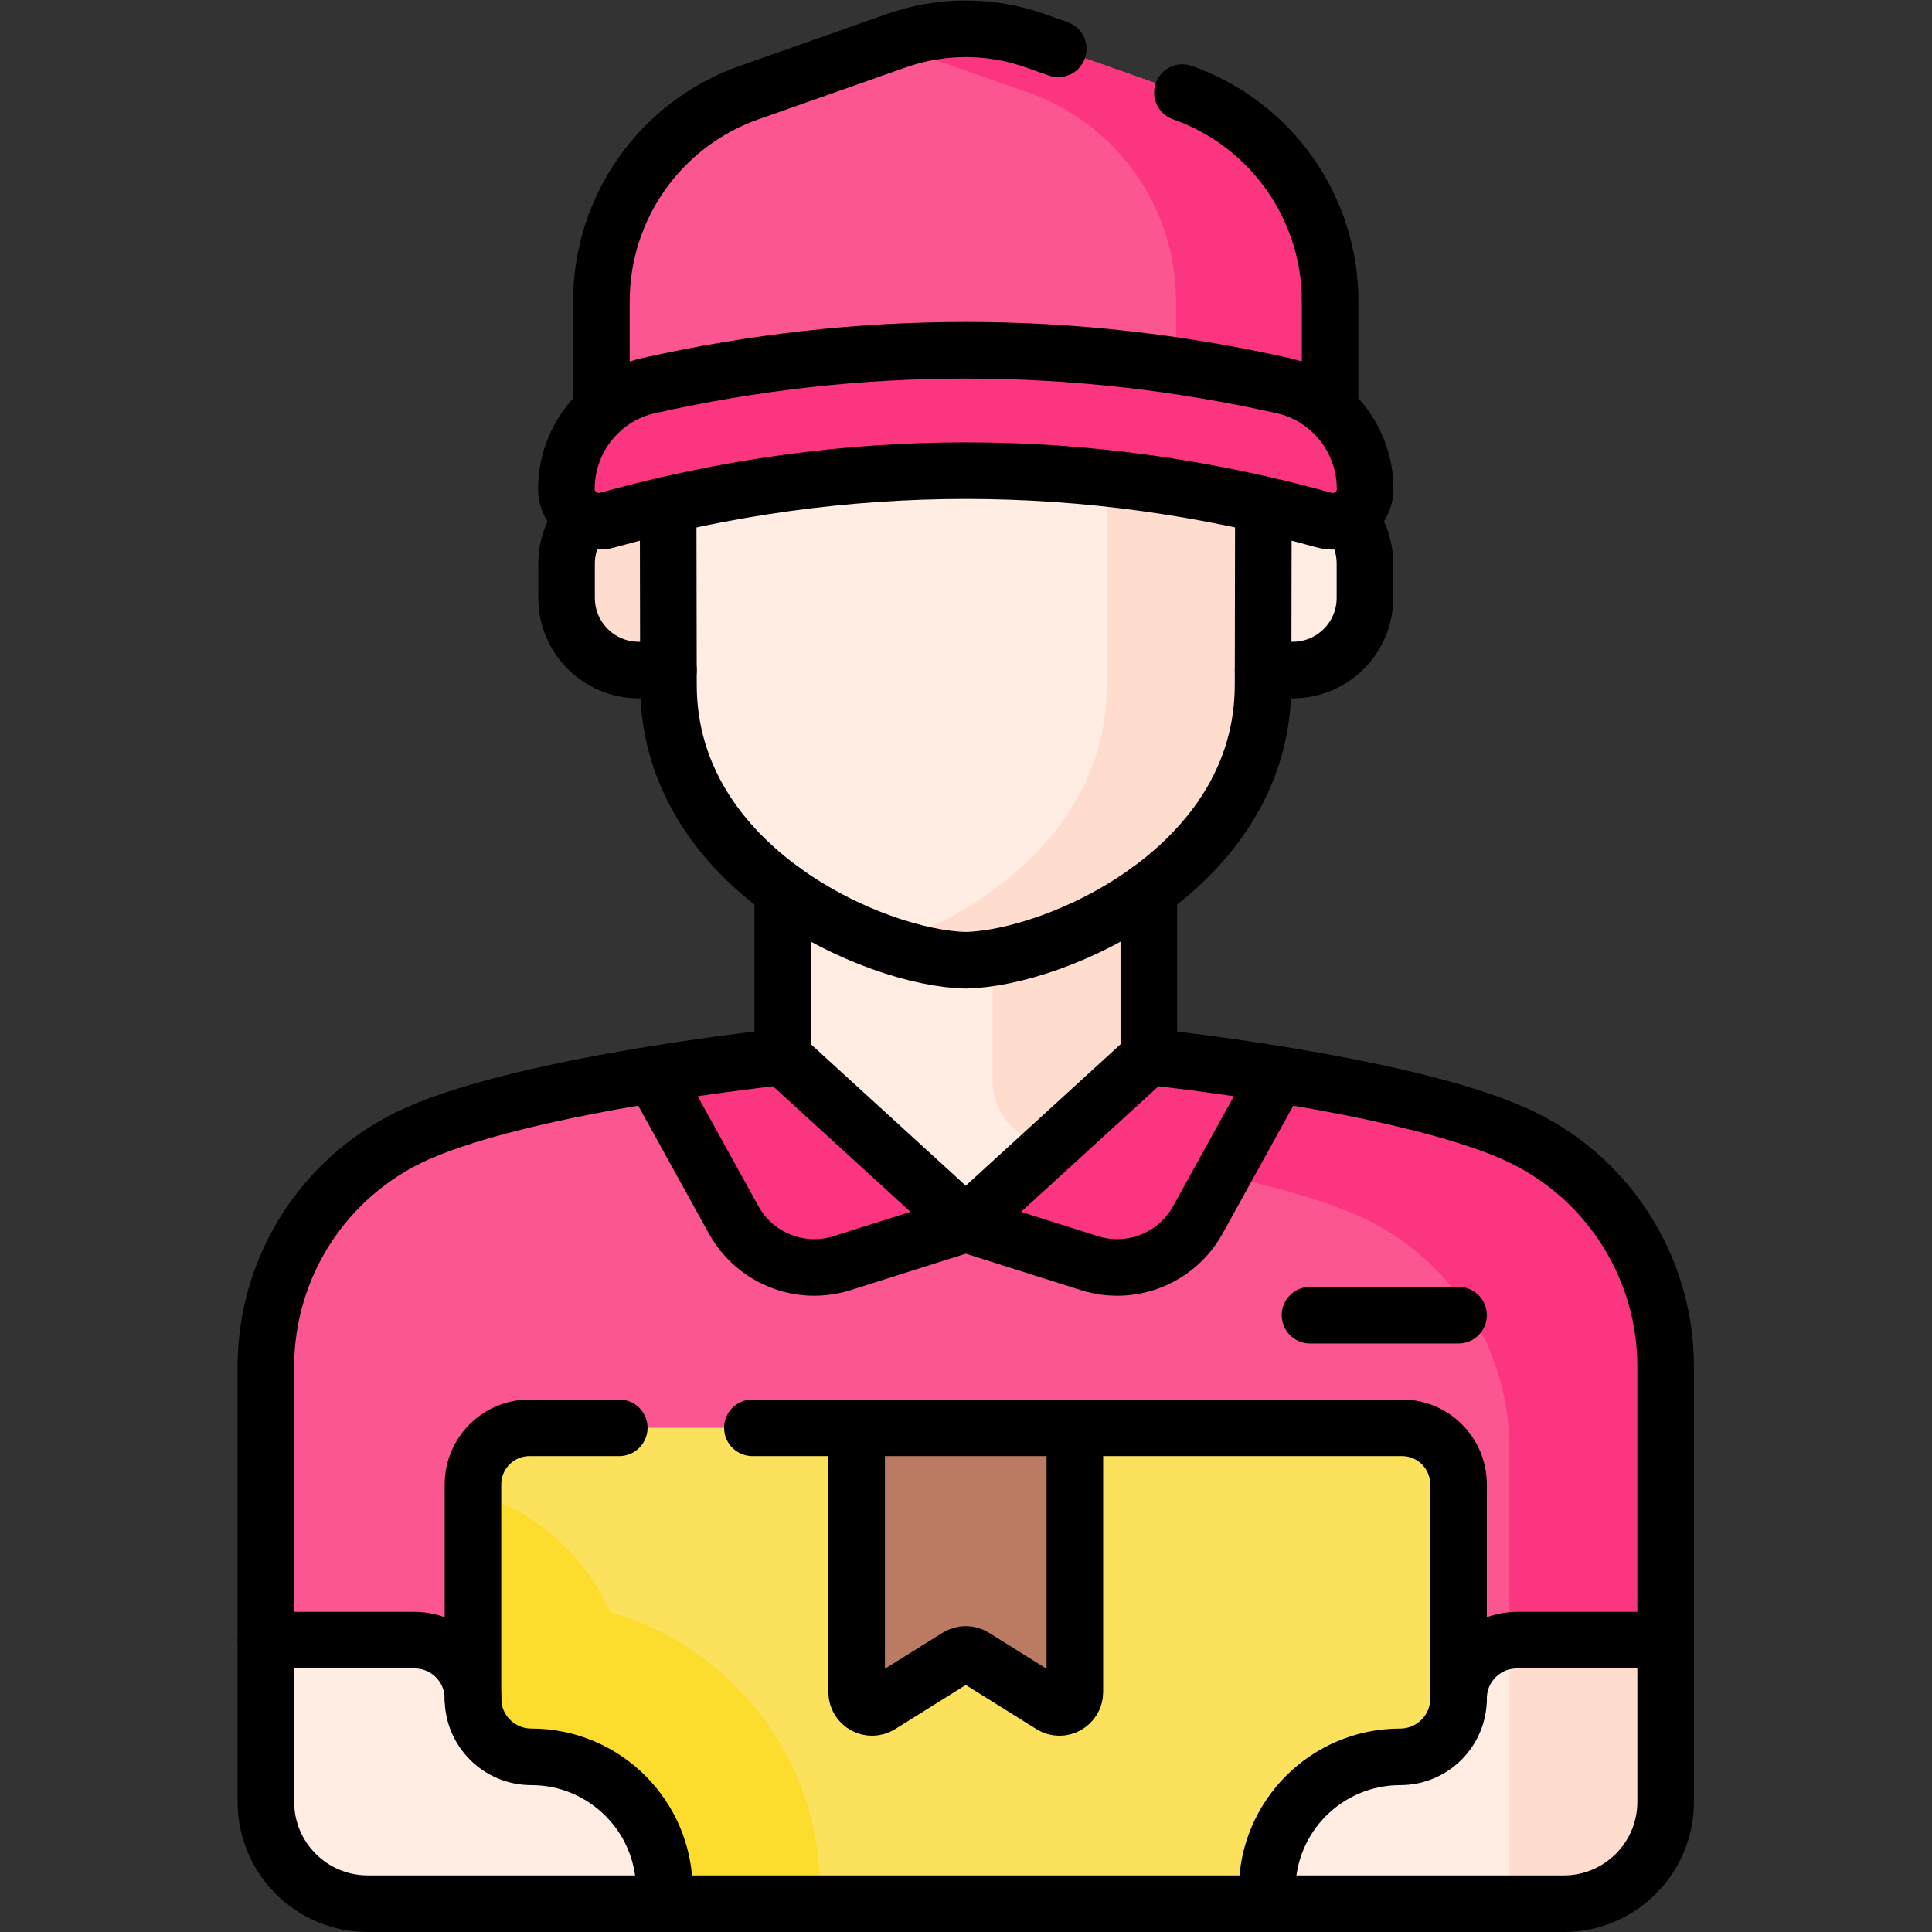 <?xml version="1.0" encoding="UTF-8" standalone="no"?>
<!-- Created with Inkscape (http://www.inkscape.org/) -->

<svg
   version="1.1"
   id="svg3765"
   xml:space="preserve"
   width="682.667"
   height="682.667"
   viewBox="0 0 682.667 682.667"
   xmlns="http://www.w3.org/2000/svg"
   xmlns:svg="http://www.w3.org/2000/svg"><rect x="0" y="0" width="682.667" height="682.667" fill="#333333" stroke="none"/><defs
     id="defs3769"><clipPath
       clipPathUnits="userSpaceOnUse"
       id="clipPath3779"><path
         d="M 0,512 H 512 V 0 H 0 Z"
         id="path3777" /></clipPath></defs><g
     id="g3771"
     transform="matrix(1.333,0,0,-1.333,0,682.667)"><g
       id="g3773"><g
         id="g3775"
         clip-path="url(#clipPath3779)"><g
           id="g3781"
           transform="translate(401.435,211.623)"><path
             d="m 0,0 v 0 c -30.182,13.438 -96.91,20.383 -96.91,20.383 h -97.051 c 0,0 -66.728,-6.945 -96.91,-20.383 h -0.001 c -24.378,-10.855 -40.085,-35.041 -40.085,-61.727 v -115.392 c 0,-14.914 12.09,-27.004 27.004,-27.004 H 13.082 c 14.913,0 27.004,12.09 27.004,27.004 V -61.727 C 40.086,-35.041 24.379,-10.855 0,0"
             style="fill:#fc5692;fill-opacity:1;fill-rule:nonzero;stroke:none"
             id="path3783" /></g><g
           id="g3785"
           transform="translate(401.435,211.623)"><path
             d="m 0,0 v 0 c -30.182,13.438 -96.91,20.383 -96.91,20.383 l -25.884,-23.65 c 21.579,-2.905 60.351,-9.115 81.382,-18.479 h 10e-4 c 24.378,-10.855 40.085,-35.041 40.085,-61.727 v -115.392 c 0,-1.799 -0.18,-3.557 -0.516,-5.258 h 14.924 c 14.913,0 27.004,12.09 27.004,27.004 V -61.727 C 40.086,-35.041 24.379,-10.854 0,0"
             style="fill:#fb3580;fill-opacity:1;fill-rule:nonzero;stroke:none"
             id="path3787" /></g><g
           id="g3789"
           transform="translate(304.525,232.006)"><path
             d="M 0,0 V 75.839 H -97.051 V 0 l 48.526,-44.336 z"
             style="fill:#ffece3;fill-opacity:1;fill-rule:nonzero;stroke:none"
             id="path3791" /></g><g
           id="g3793"
           transform="translate(278.361,208.394)"><path
             d="M 0,0 0.28,-0.038 26.164,23.611 V 99.45 H -15.248 V 17.424 C -15.248,8.615 -8.731,1.172 0,0"
             style="fill:#ffddce;fill-opacity:1;fill-rule:nonzero;stroke:none"
             id="path3795" /></g><g
           id="g3797"
           transform="translate(207.474,232.006)"><path
             d="m 0,0 v 0 c 0,0 -15.162,-1.579 -34.298,-4.687 l 21.296,-38.542 c 5.628,-10.186 17.661,-14.989 28.757,-11.477 l 32.771,10.37 z"
             style="fill:#fb3580;fill-opacity:1;fill-rule:nonzero;stroke:none"
             id="path3799" /></g><g
           id="g3801"
           transform="translate(304.525,232.006)"><path
             d="M 0,0 V 0 C 0,0 15.162,-1.579 34.298,-4.687 L 13.002,-43.229 C 7.374,-53.415 -4.658,-58.218 -15.755,-54.706 l -32.77,10.37 z"
             style="fill:#fb3580;fill-opacity:1;fill-rule:nonzero;stroke:none"
             id="path3803" /></g><g
           id="g3805"
           transform="translate(386.628,7.5)"><path
             d="m 0,0 v 111.142 c 0,8.288 -6.719,15.005 -15.007,15.005 H -246.25 c -8.287,0 -15.006,-6.717 -15.006,-15.005 V 0 Z"
             style="fill:#fce25c;fill-opacity:1;fill-rule:nonzero;stroke:none"
             id="path3807" /></g><g
           id="g3809"
           transform="translate(217.375,11.156)"><path
             d="m 0,0 c 0,34.933 -23.521,64.475 -55.559,73.618 -6.772,15.304 -20.125,27.066 -36.444,31.696 V -3.656 l 92.003,0 z"
             style="fill:#fcdd2e;fill-opacity:1;fill-rule:nonzero;stroke:none"
             id="path3811" /></g><g
           id="g3813"
           transform="translate(125.372,61.895)"><path
             d="m 0,0 v 0 c 0,-8.54 6.923,-15.463 15.462,-15.463 19.483,0 35.276,-15.793 35.276,-35.275 v -3.446 h -78.627 c -14.914,0 -27.004,12.091 -27.004,27.004 v 42.642 h 39.431 C -6.923,15.462 0,8.539 0,0"
             style="fill:#ffece3;fill-opacity:1;fill-rule:nonzero;stroke:none"
             id="path3815" /></g><g
           id="g3817"
           transform="translate(386.628,61.895)"><path
             d="m 0,0 v 0 c 0,-8.54 -6.923,-15.463 -15.462,-15.463 -19.482,0 -35.276,-15.793 -35.276,-35.275 v -3.446 H 27.89 c 14.913,0 27.004,12.091 27.004,27.004 V 15.462 H 15.462 C 6.923,15.462 0,8.539 0,0"
             style="fill:#ffece3;fill-opacity:1;fill-rule:nonzero;stroke:none"
             id="path3819" /></g><g
           id="g3821"
           transform="translate(441.522,34.715)"><path
             d="m 0,0 v 42.642 h -39.431 c -0.673,0 -1.331,-0.058 -1.981,-0.141 v -64.458 c 0,-1.726 -0.17,-3.411 -0.48,-5.047 h 14.888 C -12.091,-27.004 0,-14.913 0,0"
             style="fill:#ffddce;fill-opacity:1;fill-rule:nonzero;stroke:none"
             id="path3823" /></g><g
           id="g3825"
           transform="translate(313.432,487.585)"><path
             d="m 0,0 -39.127,13.785 c -11.847,4.173 -24.763,4.173 -36.609,0 L -114.863,0 c -23.459,-8.265 -39.151,-30.43 -39.151,-55.302 V -91.835 H 39.15 v 36.533 C 39.15,-30.43 23.458,-8.265 0,0"
             style="fill:#fc5692;fill-opacity:1;fill-rule:nonzero;stroke:none"
             id="path3827" /></g><g
           id="g3829"
           transform="translate(313.432,487.585)"><path
             d="m 0,0 -39.127,13.785 c -11.847,4.173 -24.763,4.173 -36.609,0 L -77.857,13.038 -40.852,0 c 23.459,-8.265 39.151,-30.43 39.151,-55.302 V -91.835 H 39.15 v 36.533 C 39.15,-30.43 23.458,-8.265 0,0"
             style="fill:#fb3580;fill-opacity:1;fill-rule:nonzero;stroke:none"
             id="path3831" /></g><g
           id="g3833"
           transform="translate(181.765,381.848)"><path
             d="m 0,0 h -12.457 c -10.57,0 -19.129,-8.571 -19.129,-19.141 v -9.054 c 0,-10.57 8.559,-19.141 19.129,-19.141 H 0 Z"
             style="fill:#ffddce;fill-opacity:1;fill-rule:nonzero;stroke:none"
             id="path3835" /></g><g
           id="g3837"
           transform="translate(330.235,381.848)"><path
             d="m 0,0 h 12.457 c 10.57,0 19.129,-8.571 19.129,-19.141 v -9.054 c 0,-10.57 -8.559,-19.141 -19.129,-19.141 H 0 Z"
             style="fill:#ffece3;fill-opacity:1;fill-rule:nonzero;stroke:none"
             id="path3839" /></g><g
           id="g3841"
           transform="translate(177.073,398.361)"><path
             d="m 0,0 0.117,-67.746 c 0,-48.87 55.031,-72.583 78.81,-73.025 23.779,0.442 78.811,24.155 78.811,73.025 L 157.855,0 Z"
             style="fill:#ffece3;fill-opacity:1;fill-rule:nonzero;stroke:none"
             id="path3843" /></g><g
           id="g3845"
           transform="translate(293.516,398.361)"><path
             d="m 0,0 -0.117,-67.746 c 0,-37.442 -32.303,-60.116 -58.105,-68.873 7.876,-2.673 15.146,-4.049 20.706,-4.152 23.779,0.442 78.811,24.155 78.811,73.025 L 41.412,0 Z"
             style="fill:#ffddce;fill-opacity:1;fill-rule:nonzero;stroke:none"
             id="path3847" /></g><g
           id="g3849"
           transform="translate(160.998,374.264)"><path
             d="m 0,0 c 62.957,17.47 127.045,17.47 190.005,0 5.46,-1.516 10.86,2.586 10.86,8.252 v 10e-4 c 0,13.1 -9.032,24.531 -21.816,27.395 C 123.29,48.144 66.714,48.143 10.955,35.648 -1.827,32.784 -10.86,21.352 -10.86,8.252 -10.86,2.586 -5.46,-1.516 0,0"
             style="fill:#fb3580;fill-opacity:1;fill-rule:nonzero;stroke:none"
             id="path3851" /></g><g
           id="g3853"
           transform="translate(227.078,133.648)"><path
             d="m 0,0 v -70.038 c 0,-3.203 3.523,-5.156 6.24,-3.459 l 20.521,12.819 c 1.322,0.826 3,0.826 4.322,0 l 20.521,-12.819 c 2.718,-1.697 6.241,0.256 6.241,3.459 V 0 Z"
             style="fill:#ba7b62;fill-opacity:1;fill-rule:nonzero;stroke:none"
             id="path3855" /></g><g
           id="g3857"
           transform="translate(347.245,163.504)"><path
             d="M 0,0 H 39.383"
             style="fill:none;stroke:#000000;stroke-width:15;stroke-linecap:round;stroke-linejoin:round;stroke-miterlimit:10;stroke-dasharray:none;stroke-opacity:1"
             id="path3859" /></g><g
           id="g3861"
           transform="translate(160.998,374.264)"><path
             d="m 0,0 c 62.957,17.47 127.045,17.47 190.005,0 5.46,-1.516 10.86,2.586 10.86,8.252 v 10e-4 c 0,13.1 -9.032,24.531 -21.816,27.395 C 123.29,48.144 66.714,48.143 10.955,35.648 -1.827,32.784 -10.86,21.352 -10.86,8.252 -10.86,2.586 -5.46,-1.516 0,0 Z"
             style="fill:none;stroke:#000000;stroke-width:15;stroke-linecap:round;stroke-linejoin:round;stroke-miterlimit:10;stroke-dasharray:none;stroke-opacity:1"
             id="path3863" /></g><g
           id="g3865"
           transform="translate(280.512,499.184)"><path
             d="m 0,0 -6.207,2.187 c -11.847,4.172 -24.763,4.172 -36.609,0 l -39.127,-13.786 c -23.459,-8.264 -39.151,-30.429 -39.151,-55.301 v -28.859"
             style="fill:none;stroke:#000000;stroke-width:15;stroke-linecap:round;stroke-linejoin:round;stroke-miterlimit:10;stroke-dasharray:none;stroke-opacity:1"
             id="path3867" /></g><g
           id="g3869"
           transform="translate(352.582,403.425)"><path
             d="M 0,0 V 28.858 C 0,53.73 -15.692,75.896 -39.15,84.16"
             style="fill:none;stroke:#000000;stroke-width:15;stroke-linecap:round;stroke-linejoin:round;stroke-miterlimit:10;stroke-dasharray:none;stroke-opacity:1"
             id="path3871" /></g><g
           id="g3873"
           transform="translate(177.107,378.337)"><path
             d="m 0,0 0.083,-47.722 c 0,-48.87 55.031,-72.583 78.81,-73.025 23.778,0.442 78.81,24.155 78.81,73.025 L 157.785,0"
             style="fill:none;stroke:#000000;stroke-width:15;stroke-linecap:round;stroke-linejoin:round;stroke-miterlimit:10;stroke-dasharray:none;stroke-opacity:1"
             id="path3875" /></g><g
           id="g3877"
           transform="translate(334.817,334.513)"><path
             d="m 0,0 h 7.875 c 10.57,0 19.129,8.57 19.129,19.14 v 9.054 c 0,4.676 -1.68,8.956 -4.463,12.282"
             style="fill:none;stroke:#000000;stroke-width:15;stroke-linecap:round;stroke-linejoin:round;stroke-miterlimit:10;stroke-dasharray:none;stroke-opacity:1"
             id="path3879" /></g><g
           id="g3881"
           transform="translate(154.642,374.988)"><path
             d="m 0,0 c -2.783,-3.325 -4.463,-7.605 -4.463,-12.281 v -9.055 c 0,-10.569 8.559,-19.14 19.129,-19.14 h 7.876"
             style="fill:none;stroke:#000000;stroke-width:15;stroke-linecap:round;stroke-linejoin:round;stroke-miterlimit:10;stroke-dasharray:none;stroke-opacity:1"
             id="path3883" /></g><g
           id="g3885"
           transform="translate(207.475,276.093)"><path
             d="m 0,0 v -44.087 l 48.525,-44.336 48.526,44.336 V 0"
             style="fill:none;stroke:#000000;stroke-width:15;stroke-linecap:round;stroke-linejoin:round;stroke-miterlimit:10;stroke-dasharray:none;stroke-opacity:1"
             id="path3887" /></g><g
           id="g3889"
           transform="translate(207.475,232.006)"><path
             d="m 0,0 c 0,0 -66.728,-6.944 -96.91,-20.383 h -0.001 c -24.378,-10.854 -40.085,-35.041 -40.085,-61.726 v -115.393 c 0,-14.914 12.09,-27.004 27.004,-27.004 h 317.035 c 14.913,0 27.004,12.09 27.004,27.004 v 115.393 c 0,26.685 -15.707,50.872 -40.086,61.726 C 163.779,-6.944 97.051,0 97.051,0"
             style="fill:none;stroke:#000000;stroke-width:15;stroke-linecap:round;stroke-linejoin:round;stroke-miterlimit:10;stroke-dasharray:none;stroke-opacity:1"
             id="path3891" /></g><g
           id="g3893"
           transform="translate(173.176,227.319)"><path
             d="m 0,0 21.296,-38.542 c 5.628,-10.187 17.661,-14.989 28.757,-11.478 l 32.771,10.371"
             style="fill:none;stroke:#000000;stroke-width:15;stroke-linecap:round;stroke-linejoin:round;stroke-miterlimit:10;stroke-dasharray:none;stroke-opacity:1"
             id="path3895" /></g><g
           id="g3897"
           transform="translate(338.823,227.319)"><path
             d="m 0,0 -21.296,-38.542 c -5.628,-10.187 -17.66,-14.989 -28.757,-11.478 l -32.77,10.371"
             style="fill:none;stroke:#000000;stroke-width:15;stroke-linecap:round;stroke-linejoin:round;stroke-miterlimit:10;stroke-dasharray:none;stroke-opacity:1"
             id="path3899" /></g><g
           id="g3901"
           transform="translate(227.078,133.648)"><path
             d="m 0,0 v -70.038 c 0,-3.203 3.523,-5.156 6.24,-3.459 l 20.521,12.819 c 1.322,0.826 3,0.826 4.322,0 l 20.521,-12.819 c 2.718,-1.697 6.241,0.256 6.241,3.459 V 0"
             style="fill:none;stroke:#000000;stroke-width:15;stroke-linecap:round;stroke-linejoin:round;stroke-miterlimit:10;stroke-dasharray:none;stroke-opacity:1"
             id="path3903" /></g><g
           id="g3905"
           transform="translate(164.153,133.648)"><path
             d="m 0,0 h -23.775 c -8.288,0 -15.006,-6.718 -15.006,-15.006 v -56.748"
             style="fill:none;stroke:#000000;stroke-width:15;stroke-linecap:round;stroke-linejoin:round;stroke-miterlimit:10;stroke-dasharray:none;stroke-opacity:1"
             id="path3907" /></g><g
           id="g3909"
           transform="translate(386.628,61.895)"><path
             d="m 0,0 v 56.747 c 0,8.288 -6.719,15.006 -15.007,15.006 h -172.178"
             style="fill:none;stroke:#000000;stroke-width:15;stroke-linecap:round;stroke-linejoin:round;stroke-miterlimit:10;stroke-dasharray:none;stroke-opacity:1"
             id="path3911" /></g><g
           id="g3913"
           transform="translate(70.479,77.356)"><path
             d="m 0,0 h 39.431 c 8.539,0 15.462,-6.923 15.462,-15.462 0,-8.54 6.923,-15.463 15.462,-15.463 19.483,0 35.276,-15.793 35.276,-35.275 v -3.446"
             style="fill:none;stroke:#000000;stroke-width:15;stroke-linecap:round;stroke-linejoin:round;stroke-miterlimit:10;stroke-dasharray:none;stroke-opacity:1"
             id="path3915" /></g><g
           id="g3917"
           transform="translate(441.522,77.356)"><path
             d="m 0,0 h -39.432 c -8.539,0 -15.462,-6.923 -15.462,-15.462 0,-8.54 -6.922,-15.463 -15.461,-15.463 -19.483,0 -35.277,-15.793 -35.277,-35.275 v -3.446"
             style="fill:none;stroke:#000000;stroke-width:15;stroke-linecap:round;stroke-linejoin:round;stroke-miterlimit:10;stroke-dasharray:none;stroke-opacity:1"
             id="path3919" /></g></g></g></g></svg>

